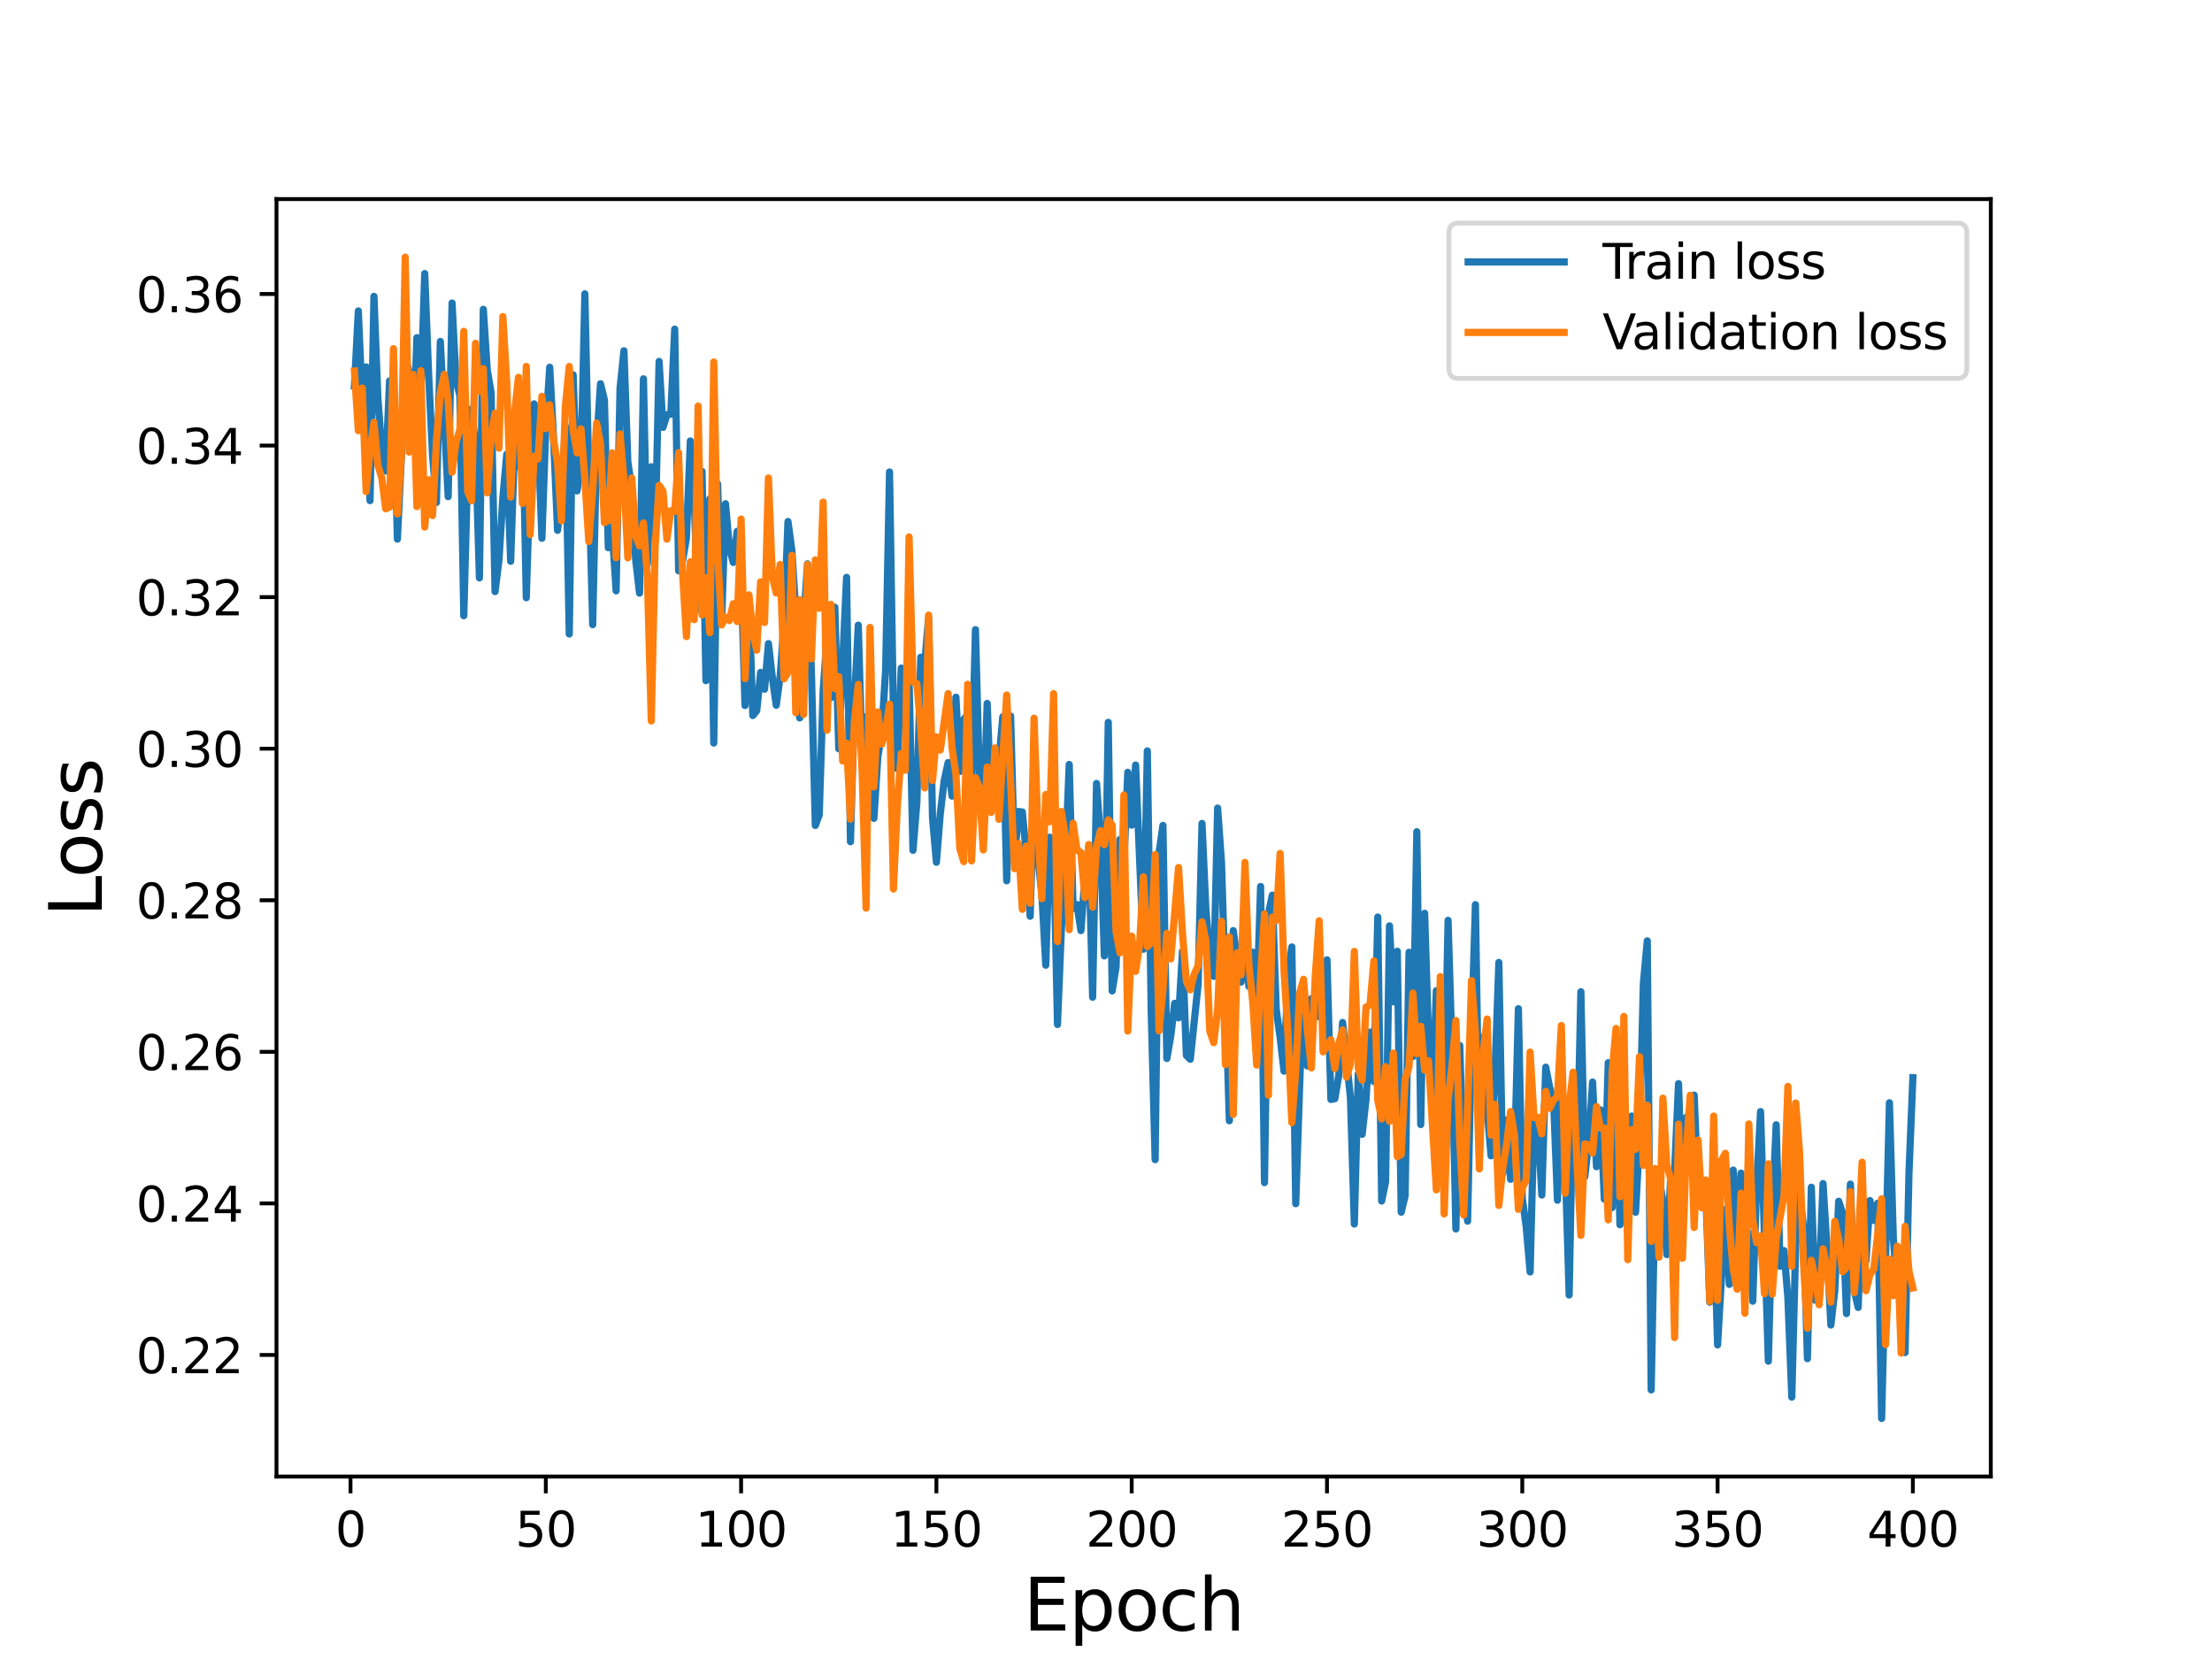<?xml version="1.0" encoding="utf-8" standalone="no"?>
<!DOCTYPE svg PUBLIC "-//W3C//DTD SVG 1.1//EN"
  "http://www.w3.org/Graphics/SVG/1.1/DTD/svg11.dtd">
<svg height="345.6pt" version="1.1" viewBox="0 0 460.8 345.6" width="460.8pt" xmlns="http://www.w3.org/2000/svg" xmlns:xlink="http://www.w3.org/1999/xlink">
 <defs>
  <style type="text/css">*{stroke-linecap:butt;stroke-linejoin:round;}</style>
 </defs>
 <g id="figure_1">
  <g id="patch_1">
   <path d="M 0 345.6 
L 460.8 345.6 
L 460.8 0 
L 0 0 
z
" style="fill:#ffffff;"/>
  </g>
  <g id="axes_1">
   <g id="patch_2">
    <path d="M 57.6 307.584 
L 414.72 307.584 
L 414.72 41.472 
L 57.6 41.472 
z
" style="fill:#ffffff;"/>
   </g>
   <g id="matplotlib.axis_1">
    <g id="xtick_1">
     <g id="line2d_1">
      <defs>
       <path d="M 0 0 
L 0 3.5 
" id="ma2f82ec1bf" style="stroke:#000000;stroke-width:0.8;"/>
      </defs>
      <g>
       <use style="stroke:#000000;stroke-width:0.8;" x="73.019" xlink:href="#ma2f82ec1bf" y="307.584"/>
      </g>
     </g>
     <g id="text_1">
      <!-- 0 -->
      <g transform="translate(69.838 322.182)scale(0.1 -0.1)">
       <defs>
        <path d="M 2034 4250 
Q 1547 4250 1301 3770 
Q 1056 3291 1056 2328 
Q 1056 1369 1301 889 
Q 1547 409 2034 409 
Q 2525 409 2770 889 
Q 3016 1369 3016 2328 
Q 3016 3291 2770 3770 
Q 2525 4250 2034 4250 
z
M 2034 4750 
Q 2819 4750 3233 4129 
Q 3647 3509 3647 2328 
Q 3647 1150 3233 529 
Q 2819 -91 2034 -91 
Q 1250 -91 836 529 
Q 422 1150 422 2328 
Q 422 3509 836 4129 
Q 1250 4750 2034 4750 
z
" id="DejaVuSans-30" transform="scale(0.016)"/>
       </defs>
       <use xlink:href="#DejaVuSans-30"/>
      </g>
     </g>
    </g>
    <g id="xtick_2">
     <g id="line2d_2">
      <g>
       <use style="stroke:#000000;stroke-width:0.8;" x="113.703" xlink:href="#ma2f82ec1bf" y="307.584"/>
      </g>
     </g>
     <g id="text_2">
      <!-- 50 -->
      <g transform="translate(107.34 322.182)scale(0.1 -0.1)">
       <defs>
        <path d="M 691 4666 
L 3169 4666 
L 3169 4134 
L 1269 4134 
L 1269 2991 
Q 1406 3038 1543 3061 
Q 1681 3084 1819 3084 
Q 2600 3084 3056 2656 
Q 3513 2228 3513 1497 
Q 3513 744 3044 326 
Q 2575 -91 1722 -91 
Q 1428 -91 1123 -41 
Q 819 9 494 109 
L 494 744 
Q 775 591 1075 516 
Q 1375 441 1709 441 
Q 2250 441 2565 725 
Q 2881 1009 2881 1497 
Q 2881 1984 2565 2268 
Q 2250 2553 1709 2553 
Q 1456 2553 1204 2497 
Q 953 2441 691 2322 
L 691 4666 
z
" id="DejaVuSans-35" transform="scale(0.016)"/>
       </defs>
       <use xlink:href="#DejaVuSans-35"/>
       <use x="63.623" xlink:href="#DejaVuSans-30"/>
      </g>
     </g>
    </g>
    <g id="xtick_3">
     <g id="line2d_3">
      <g>
       <use style="stroke:#000000;stroke-width:0.8;" x="154.386" xlink:href="#ma2f82ec1bf" y="307.584"/>
      </g>
     </g>
     <g id="text_3">
      <!-- 100 -->
      <g transform="translate(144.842 322.182)scale(0.1 -0.1)">
       <defs>
        <path d="M 794 531 
L 1825 531 
L 1825 4091 
L 703 3866 
L 703 4441 
L 1819 4666 
L 2450 4666 
L 2450 531 
L 3481 531 
L 3481 0 
L 794 0 
L 794 531 
z
" id="DejaVuSans-31" transform="scale(0.016)"/>
       </defs>
       <use xlink:href="#DejaVuSans-31"/>
       <use x="63.623" xlink:href="#DejaVuSans-30"/>
       <use x="127.246" xlink:href="#DejaVuSans-30"/>
      </g>
     </g>
    </g>
    <g id="xtick_4">
     <g id="line2d_4">
      <g>
       <use style="stroke:#000000;stroke-width:0.8;" x="195.07" xlink:href="#ma2f82ec1bf" y="307.584"/>
      </g>
     </g>
     <g id="text_4">
      <!-- 150 -->
      <g transform="translate(185.526 322.182)scale(0.1 -0.1)">
       <use xlink:href="#DejaVuSans-31"/>
       <use x="63.623" xlink:href="#DejaVuSans-35"/>
       <use x="127.246" xlink:href="#DejaVuSans-30"/>
      </g>
     </g>
    </g>
    <g id="xtick_5">
     <g id="line2d_5">
      <g>
       <use style="stroke:#000000;stroke-width:0.8;" x="235.753" xlink:href="#ma2f82ec1bf" y="307.584"/>
      </g>
     </g>
     <g id="text_5">
      <!-- 200 -->
      <g transform="translate(226.209 322.182)scale(0.1 -0.1)">
       <defs>
        <path d="M 1228 531 
L 3431 531 
L 3431 0 
L 469 0 
L 469 531 
Q 828 903 1448 1529 
Q 2069 2156 2228 2338 
Q 2531 2678 2651 2914 
Q 2772 3150 2772 3378 
Q 2772 3750 2511 3984 
Q 2250 4219 1831 4219 
Q 1534 4219 1204 4116 
Q 875 4013 500 3803 
L 500 4441 
Q 881 4594 1212 4672 
Q 1544 4750 1819 4750 
Q 2544 4750 2975 4387 
Q 3406 4025 3406 3419 
Q 3406 3131 3298 2873 
Q 3191 2616 2906 2266 
Q 2828 2175 2409 1742 
Q 1991 1309 1228 531 
z
" id="DejaVuSans-32" transform="scale(0.016)"/>
       </defs>
       <use xlink:href="#DejaVuSans-32"/>
       <use x="63.623" xlink:href="#DejaVuSans-30"/>
       <use x="127.246" xlink:href="#DejaVuSans-30"/>
      </g>
     </g>
    </g>
    <g id="xtick_6">
     <g id="line2d_6">
      <g>
       <use style="stroke:#000000;stroke-width:0.8;" x="276.437" xlink:href="#ma2f82ec1bf" y="307.584"/>
      </g>
     </g>
     <g id="text_6">
      <!-- 250 -->
      <g transform="translate(266.893 322.182)scale(0.1 -0.1)">
       <use xlink:href="#DejaVuSans-32"/>
       <use x="63.623" xlink:href="#DejaVuSans-35"/>
       <use x="127.246" xlink:href="#DejaVuSans-30"/>
      </g>
     </g>
    </g>
    <g id="xtick_7">
     <g id="line2d_7">
      <g>
       <use style="stroke:#000000;stroke-width:0.8;" x="317.12" xlink:href="#ma2f82ec1bf" y="307.584"/>
      </g>
     </g>
     <g id="text_7">
      <!-- 300 -->
      <g transform="translate(307.576 322.182)scale(0.1 -0.1)">
       <defs>
        <path d="M 2597 2516 
Q 3050 2419 3304 2112 
Q 3559 1806 3559 1356 
Q 3559 666 3084 287 
Q 2609 -91 1734 -91 
Q 1441 -91 1130 -33 
Q 819 25 488 141 
L 488 750 
Q 750 597 1062 519 
Q 1375 441 1716 441 
Q 2309 441 2620 675 
Q 2931 909 2931 1356 
Q 2931 1769 2642 2001 
Q 2353 2234 1838 2234 
L 1294 2234 
L 1294 2753 
L 1863 2753 
Q 2328 2753 2575 2939 
Q 2822 3125 2822 3475 
Q 2822 3834 2567 4026 
Q 2313 4219 1838 4219 
Q 1578 4219 1281 4162 
Q 984 4106 628 3988 
L 628 4550 
Q 988 4650 1302 4700 
Q 1616 4750 1894 4750 
Q 2613 4750 3031 4423 
Q 3450 4097 3450 3541 
Q 3450 3153 3228 2886 
Q 3006 2619 2597 2516 
z
" id="DejaVuSans-33" transform="scale(0.016)"/>
       </defs>
       <use xlink:href="#DejaVuSans-33"/>
       <use x="63.623" xlink:href="#DejaVuSans-30"/>
       <use x="127.246" xlink:href="#DejaVuSans-30"/>
      </g>
     </g>
    </g>
    <g id="xtick_8">
     <g id="line2d_8">
      <g>
       <use style="stroke:#000000;stroke-width:0.8;" x="357.804" xlink:href="#ma2f82ec1bf" y="307.584"/>
      </g>
     </g>
     <g id="text_8">
      <!-- 350 -->
      <g transform="translate(348.26 322.182)scale(0.1 -0.1)">
       <use xlink:href="#DejaVuSans-33"/>
       <use x="63.623" xlink:href="#DejaVuSans-35"/>
       <use x="127.246" xlink:href="#DejaVuSans-30"/>
      </g>
     </g>
    </g>
    <g id="xtick_9">
     <g id="line2d_9">
      <g>
       <use style="stroke:#000000;stroke-width:0.8;" x="398.487" xlink:href="#ma2f82ec1bf" y="307.584"/>
      </g>
     </g>
     <g id="text_9">
      <!-- 400 -->
      <g transform="translate(388.944 322.182)scale(0.1 -0.1)">
       <defs>
        <path d="M 2419 4116 
L 825 1625 
L 2419 1625 
L 2419 4116 
z
M 2253 4666 
L 3047 4666 
L 3047 1625 
L 3713 1625 
L 3713 1100 
L 3047 1100 
L 3047 0 
L 2419 0 
L 2419 1100 
L 313 1100 
L 313 1709 
L 2253 4666 
z
" id="DejaVuSans-34" transform="scale(0.016)"/>
       </defs>
       <use xlink:href="#DejaVuSans-34"/>
       <use x="63.623" xlink:href="#DejaVuSans-30"/>
       <use x="127.246" xlink:href="#DejaVuSans-30"/>
      </g>
     </g>
    </g>
    <g id="text_10">
     <!-- Epoch -->
     <g transform="translate(213.194 339.66)scale(0.15 -0.15)">
      <defs>
       <path d="M 628 4666 
L 3578 4666 
L 3578 4134 
L 1259 4134 
L 1259 2753 
L 3481 2753 
L 3481 2222 
L 1259 2222 
L 1259 531 
L 3634 531 
L 3634 0 
L 628 0 
L 628 4666 
z
" id="DejaVuSans-45" transform="scale(0.016)"/>
       <path d="M 1159 525 
L 1159 -1331 
L 581 -1331 
L 581 3500 
L 1159 3500 
L 1159 2969 
Q 1341 3281 1617 3432 
Q 1894 3584 2278 3584 
Q 2916 3584 3314 3078 
Q 3713 2572 3713 1747 
Q 3713 922 3314 415 
Q 2916 -91 2278 -91 
Q 1894 -91 1617 61 
Q 1341 213 1159 525 
z
M 3116 1747 
Q 3116 2381 2855 2742 
Q 2594 3103 2138 3103 
Q 1681 3103 1420 2742 
Q 1159 2381 1159 1747 
Q 1159 1113 1420 752 
Q 1681 391 2138 391 
Q 2594 391 2855 752 
Q 3116 1113 3116 1747 
z
" id="DejaVuSans-70" transform="scale(0.016)"/>
       <path d="M 1959 3097 
Q 1497 3097 1228 2736 
Q 959 2375 959 1747 
Q 959 1119 1226 758 
Q 1494 397 1959 397 
Q 2419 397 2687 759 
Q 2956 1122 2956 1747 
Q 2956 2369 2687 2733 
Q 2419 3097 1959 3097 
z
M 1959 3584 
Q 2709 3584 3137 3096 
Q 3566 2609 3566 1747 
Q 3566 888 3137 398 
Q 2709 -91 1959 -91 
Q 1206 -91 779 398 
Q 353 888 353 1747 
Q 353 2609 779 3096 
Q 1206 3584 1959 3584 
z
" id="DejaVuSans-6f" transform="scale(0.016)"/>
       <path d="M 3122 3366 
L 3122 2828 
Q 2878 2963 2633 3030 
Q 2388 3097 2138 3097 
Q 1578 3097 1268 2742 
Q 959 2388 959 1747 
Q 959 1106 1268 751 
Q 1578 397 2138 397 
Q 2388 397 2633 464 
Q 2878 531 3122 666 
L 3122 134 
Q 2881 22 2623 -34 
Q 2366 -91 2075 -91 
Q 1284 -91 818 406 
Q 353 903 353 1747 
Q 353 2603 823 3093 
Q 1294 3584 2113 3584 
Q 2378 3584 2631 3529 
Q 2884 3475 3122 3366 
z
" id="DejaVuSans-63" transform="scale(0.016)"/>
       <path d="M 3513 2113 
L 3513 0 
L 2938 0 
L 2938 2094 
Q 2938 2591 2744 2837 
Q 2550 3084 2163 3084 
Q 1697 3084 1428 2787 
Q 1159 2491 1159 1978 
L 1159 0 
L 581 0 
L 581 4863 
L 1159 4863 
L 1159 2956 
Q 1366 3272 1645 3428 
Q 1925 3584 2291 3584 
Q 2894 3584 3203 3211 
Q 3513 2838 3513 2113 
z
" id="DejaVuSans-68" transform="scale(0.016)"/>
      </defs>
      <use xlink:href="#DejaVuSans-45"/>
      <use x="63.184" xlink:href="#DejaVuSans-70"/>
      <use x="126.66" xlink:href="#DejaVuSans-6f"/>
      <use x="187.842" xlink:href="#DejaVuSans-63"/>
      <use x="242.822" xlink:href="#DejaVuSans-68"/>
     </g>
    </g>
   </g>
   <g id="matplotlib.axis_2">
    <g id="ytick_1">
     <g id="line2d_10">
      <defs>
       <path d="M 0 0 
L -3.5 0 
" id="m4c13d88339" style="stroke:#000000;stroke-width:0.8;"/>
      </defs>
      <g>
       <use style="stroke:#000000;stroke-width:0.8;" x="57.6" xlink:href="#m4c13d88339" y="282.262"/>
      </g>
     </g>
     <g id="text_11">
      <!-- 0.22 -->
      <g transform="translate(28.334 286.061)scale(0.1 -0.1)">
       <defs>
        <path d="M 684 794 
L 1344 794 
L 1344 0 
L 684 0 
L 684 794 
z
" id="DejaVuSans-2e" transform="scale(0.016)"/>
       </defs>
       <use xlink:href="#DejaVuSans-30"/>
       <use x="63.623" xlink:href="#DejaVuSans-2e"/>
       <use x="95.41" xlink:href="#DejaVuSans-32"/>
       <use x="159.033" xlink:href="#DejaVuSans-32"/>
      </g>
     </g>
    </g>
    <g id="ytick_2">
     <g id="line2d_11">
      <g>
       <use style="stroke:#000000;stroke-width:0.8;" x="57.6" xlink:href="#m4c13d88339" y="250.688"/>
      </g>
     </g>
     <g id="text_12">
      <!-- 0.24 -->
      <g transform="translate(28.334 254.487)scale(0.1 -0.1)">
       <use xlink:href="#DejaVuSans-30"/>
       <use x="63.623" xlink:href="#DejaVuSans-2e"/>
       <use x="95.41" xlink:href="#DejaVuSans-32"/>
       <use x="159.033" xlink:href="#DejaVuSans-34"/>
      </g>
     </g>
    </g>
    <g id="ytick_3">
     <g id="line2d_12">
      <g>
       <use style="stroke:#000000;stroke-width:0.8;" x="57.6" xlink:href="#m4c13d88339" y="219.113"/>
      </g>
     </g>
     <g id="text_13">
      <!-- 0.26 -->
      <g transform="translate(28.334 222.913)scale(0.1 -0.1)">
       <defs>
        <path d="M 2113 2584 
Q 1688 2584 1439 2293 
Q 1191 2003 1191 1497 
Q 1191 994 1439 701 
Q 1688 409 2113 409 
Q 2538 409 2786 701 
Q 3034 994 3034 1497 
Q 3034 2003 2786 2293 
Q 2538 2584 2113 2584 
z
M 3366 4563 
L 3366 3988 
Q 3128 4100 2886 4159 
Q 2644 4219 2406 4219 
Q 1781 4219 1451 3797 
Q 1122 3375 1075 2522 
Q 1259 2794 1537 2939 
Q 1816 3084 2150 3084 
Q 2853 3084 3261 2657 
Q 3669 2231 3669 1497 
Q 3669 778 3244 343 
Q 2819 -91 2113 -91 
Q 1303 -91 875 529 
Q 447 1150 447 2328 
Q 447 3434 972 4092 
Q 1497 4750 2381 4750 
Q 2619 4750 2861 4703 
Q 3103 4656 3366 4563 
z
" id="DejaVuSans-36" transform="scale(0.016)"/>
       </defs>
       <use xlink:href="#DejaVuSans-30"/>
       <use x="63.623" xlink:href="#DejaVuSans-2e"/>
       <use x="95.41" xlink:href="#DejaVuSans-32"/>
       <use x="159.033" xlink:href="#DejaVuSans-36"/>
      </g>
     </g>
    </g>
    <g id="ytick_4">
     <g id="line2d_13">
      <g>
       <use style="stroke:#000000;stroke-width:0.8;" x="57.6" xlink:href="#m4c13d88339" y="187.539"/>
      </g>
     </g>
     <g id="text_14">
      <!-- 0.28 -->
      <g transform="translate(28.334 191.339)scale(0.1 -0.1)">
       <defs>
        <path d="M 2034 2216 
Q 1584 2216 1326 1975 
Q 1069 1734 1069 1313 
Q 1069 891 1326 650 
Q 1584 409 2034 409 
Q 2484 409 2743 651 
Q 3003 894 3003 1313 
Q 3003 1734 2745 1975 
Q 2488 2216 2034 2216 
z
M 1403 2484 
Q 997 2584 770 2862 
Q 544 3141 544 3541 
Q 544 4100 942 4425 
Q 1341 4750 2034 4750 
Q 2731 4750 3128 4425 
Q 3525 4100 3525 3541 
Q 3525 3141 3298 2862 
Q 3072 2584 2669 2484 
Q 3125 2378 3379 2068 
Q 3634 1759 3634 1313 
Q 3634 634 3220 271 
Q 2806 -91 2034 -91 
Q 1263 -91 848 271 
Q 434 634 434 1313 
Q 434 1759 690 2068 
Q 947 2378 1403 2484 
z
M 1172 3481 
Q 1172 3119 1398 2916 
Q 1625 2713 2034 2713 
Q 2441 2713 2670 2916 
Q 2900 3119 2900 3481 
Q 2900 3844 2670 4047 
Q 2441 4250 2034 4250 
Q 1625 4250 1398 4047 
Q 1172 3844 1172 3481 
z
" id="DejaVuSans-38" transform="scale(0.016)"/>
       </defs>
       <use xlink:href="#DejaVuSans-30"/>
       <use x="63.623" xlink:href="#DejaVuSans-2e"/>
       <use x="95.41" xlink:href="#DejaVuSans-32"/>
       <use x="159.033" xlink:href="#DejaVuSans-38"/>
      </g>
     </g>
    </g>
    <g id="ytick_5">
     <g id="line2d_14">
      <g>
       <use style="stroke:#000000;stroke-width:0.8;" x="57.6" xlink:href="#m4c13d88339" y="155.965"/>
      </g>
     </g>
     <g id="text_15">
      <!-- 0.30 -->
      <g transform="translate(28.334 159.764)scale(0.1 -0.1)">
       <use xlink:href="#DejaVuSans-30"/>
       <use x="63.623" xlink:href="#DejaVuSans-2e"/>
       <use x="95.41" xlink:href="#DejaVuSans-33"/>
       <use x="159.033" xlink:href="#DejaVuSans-30"/>
      </g>
     </g>
    </g>
    <g id="ytick_6">
     <g id="line2d_15">
      <g>
       <use style="stroke:#000000;stroke-width:0.8;" x="57.6" xlink:href="#m4c13d88339" y="124.391"/>
      </g>
     </g>
     <g id="text_16">
      <!-- 0.32 -->
      <g transform="translate(28.334 128.19)scale(0.1 -0.1)">
       <use xlink:href="#DejaVuSans-30"/>
       <use x="63.623" xlink:href="#DejaVuSans-2e"/>
       <use x="95.41" xlink:href="#DejaVuSans-33"/>
       <use x="159.033" xlink:href="#DejaVuSans-32"/>
      </g>
     </g>
    </g>
    <g id="ytick_7">
     <g id="line2d_16">
      <g>
       <use style="stroke:#000000;stroke-width:0.8;" x="57.6" xlink:href="#m4c13d88339" y="92.817"/>
      </g>
     </g>
     <g id="text_17">
      <!-- 0.34 -->
      <g transform="translate(28.334 96.616)scale(0.1 -0.1)">
       <use xlink:href="#DejaVuSans-30"/>
       <use x="63.623" xlink:href="#DejaVuSans-2e"/>
       <use x="95.41" xlink:href="#DejaVuSans-33"/>
       <use x="159.033" xlink:href="#DejaVuSans-34"/>
      </g>
     </g>
    </g>
    <g id="ytick_8">
     <g id="line2d_17">
      <g>
       <use style="stroke:#000000;stroke-width:0.8;" x="57.6" xlink:href="#m4c13d88339" y="61.243"/>
      </g>
     </g>
     <g id="text_18">
      <!-- 0.36 -->
      <g transform="translate(28.334 65.042)scale(0.1 -0.1)">
       <use xlink:href="#DejaVuSans-30"/>
       <use x="63.623" xlink:href="#DejaVuSans-2e"/>
       <use x="95.41" xlink:href="#DejaVuSans-33"/>
       <use x="159.033" xlink:href="#DejaVuSans-36"/>
      </g>
     </g>
    </g>
    <g id="text_19">
     <!-- Loss -->
     <g transform="translate(21.215 190.979)rotate(-90)scale(0.15 -0.15)">
      <defs>
       <path d="M 628 4666 
L 1259 4666 
L 1259 531 
L 3531 531 
L 3531 0 
L 628 0 
L 628 4666 
z
" id="DejaVuSans-4c" transform="scale(0.016)"/>
       <path d="M 2834 3397 
L 2834 2853 
Q 2591 2978 2328 3040 
Q 2066 3103 1784 3103 
Q 1356 3103 1142 2972 
Q 928 2841 928 2578 
Q 928 2378 1081 2264 
Q 1234 2150 1697 2047 
L 1894 2003 
Q 2506 1872 2764 1633 
Q 3022 1394 3022 966 
Q 3022 478 2636 193 
Q 2250 -91 1575 -91 
Q 1294 -91 989 -36 
Q 684 19 347 128 
L 347 722 
Q 666 556 975 473 
Q 1284 391 1588 391 
Q 1994 391 2212 530 
Q 2431 669 2431 922 
Q 2431 1156 2273 1281 
Q 2116 1406 1581 1522 
L 1381 1569 
Q 847 1681 609 1914 
Q 372 2147 372 2553 
Q 372 3047 722 3315 
Q 1072 3584 1716 3584 
Q 2034 3584 2315 3537 
Q 2597 3491 2834 3397 
z
" id="DejaVuSans-73" transform="scale(0.016)"/>
      </defs>
      <use xlink:href="#DejaVuSans-4c"/>
      <use x="53.963" xlink:href="#DejaVuSans-6f"/>
      <use x="115.145" xlink:href="#DejaVuSans-73"/>
      <use x="167.244" xlink:href="#DejaVuSans-73"/>
     </g>
    </g>
   </g>
   <g id="line2d_18">
    <path clip-path="url(#p7c8d8a2bd7)" d="M 73.833 80.411 
L 74.646 64.773 
L 75.46 83.832 
L 76.274 76.44 
L 77.087 104.289 
L 77.901 61.734 
L 78.715 82.781 
L 79.528 93.92 
L 80.342 98.117 
L 81.156 79.339 
L 81.969 80.148 
L 82.783 112.31 
L 83.597 95.597 
L 84.41 73.858 
L 85.224 77.646 
L 86.038 93.315 
L 86.851 70.343 
L 87.665 81.832 
L 88.479 56.987 
L 89.292 78.04 
L 90.106 94.812 
L 90.92 104.675 
L 91.733 71.132 
L 93.361 103.462 
L 94.174 63.124 
L 94.988 79.3 
L 95.802 82.365 
L 96.616 128.263 
L 97.429 97.925 
L 98.243 85.167 
L 99.057 92.846 
L 99.87 120.389 
L 100.684 64.436 
L 101.498 76.993 
L 102.311 81.841 
L 103.125 123.238 
L 103.939 116.728 
L 104.752 103.693 
L 105.566 94.619 
L 106.38 116.927 
L 107.193 92.497 
L 108.007 97.195 
L 108.821 84.355 
L 109.634 124.521 
L 110.448 98.591 
L 111.262 84.128 
L 112.075 90.279 
L 112.889 112.136 
L 113.703 88.953 
L 114.516 76.507 
L 115.33 91.535 
L 116.144 110.476 
L 116.957 103.507 
L 117.771 88.859 
L 118.585 132.072 
L 119.398 78.08 
L 120.212 102.259 
L 121.026 96.526 
L 121.839 61.207 
L 122.653 99.401 
L 123.467 130.129 
L 124.28 92.658 
L 125.094 79.945 
L 125.908 83.312 
L 126.721 114.1 
L 127.535 110.575 
L 128.349 123.081 
L 129.162 80.946 
L 129.976 73.071 
L 130.79 96.196 
L 131.603 101.683 
L 132.417 116.57 
L 133.231 123.556 
L 134.044 78.919 
L 134.858 117.522 
L 135.672 97.235 
L 136.485 111.304 
L 137.299 75.287 
L 138.113 89.027 
L 138.926 86.399 
L 139.74 86.293 
L 140.554 68.573 
L 141.367 118.9 
L 142.181 116.846 
L 142.995 112.096 
L 143.808 91.865 
L 144.622 104.172 
L 145.436 126.896 
L 146.249 98.207 
L 147.063 141.795 
L 147.877 103.914 
L 148.69 154.788 
L 149.504 100.826 
L 150.318 129.986 
L 151.131 104.936 
L 151.945 114.115 
L 152.759 117.167 
L 153.572 110.687 
L 154.386 119.814 
L 155.2 146.972 
L 156.013 124.843 
L 156.827 149.056 
L 157.641 148.064 
L 158.454 140.07 
L 159.268 143.567 
L 160.082 134.073 
L 160.895 141.181 
L 161.709 146.912 
L 162.523 140.823 
L 163.336 129.67 
L 164.15 108.64 
L 164.964 114.68 
L 165.777 127.555 
L 166.591 149.557 
L 167.405 129.462 
L 168.219 117.46 
L 169.032 140.072 
L 169.846 171.949 
L 170.66 169.761 
L 171.473 143.964 
L 172.287 132.688 
L 173.101 145.34 
L 173.914 126.513 
L 174.728 155.983 
L 176.355 120.278 
L 177.169 175.347 
L 177.983 146.577 
L 178.796 130.231 
L 179.61 158.816 
L 180.424 149.32 
L 181.237 157.751 
L 182.051 170.477 
L 182.865 157.677 
L 183.678 152.747 
L 184.492 139.609 
L 185.306 98.32 
L 186.119 149.181 
L 186.933 160.162 
L 187.747 139.17 
L 188.56 144.186 
L 189.374 141.517 
L 190.188 177.136 
L 191.001 167.11 
L 191.815 136.919 
L 192.629 138.212 
L 193.442 128.769 
L 194.256 170.313 
L 195.07 179.622 
L 195.883 169.435 
L 196.697 162.601 
L 197.511 158.856 
L 198.324 165.846 
L 199.138 145.238 
L 199.952 160.717 
L 200.765 149.878 
L 201.579 148.835 
L 202.393 162.836 
L 203.206 131.168 
L 204.02 162.243 
L 204.834 172.464 
L 205.647 146.531 
L 206.461 167.501 
L 207.275 158.954 
L 208.088 158.472 
L 208.902 149.314 
L 209.716 183.491 
L 210.529 149.164 
L 211.343 179.097 
L 212.157 169.053 
L 212.97 169.146 
L 213.784 177.717 
L 214.598 190.876 
L 215.411 164.758 
L 216.225 178.845 
L 217.039 186.274 
L 217.852 201.067 
L 218.666 174.404 
L 219.48 175.302 
L 220.293 213.415 
L 221.107 193.413 
L 221.921 179.483 
L 222.734 159.25 
L 223.548 189.247 
L 224.362 188.438 
L 225.175 193.865 
L 225.989 182.928 
L 226.803 176.63 
L 227.616 207.737 
L 228.43 163.203 
L 229.244 174.668 
L 230.057 199.135 
L 230.871 150.474 
L 231.685 206.428 
L 232.498 201.413 
L 233.312 174.869 
L 234.126 180.004 
L 234.939 160.883 
L 235.753 171.895 
L 236.567 159.373 
L 238.194 197.742 
L 239.008 156.428 
L 239.822 210.894 
L 240.635 241.571 
L 241.449 177.648 
L 242.263 171.949 
L 243.076 220.498 
L 243.89 215.834 
L 244.704 209.007 
L 245.517 212.034 
L 246.331 198.18 
L 247.145 219.861 
L 247.958 220.663 
L 249.586 205.099 
L 250.399 171.537 
L 251.213 189.541 
L 252.027 198.985 
L 252.84 203.396 
L 253.654 168.337 
L 254.468 179.762 
L 256.095 233.475 
L 256.909 193.859 
L 257.722 199.9 
L 258.536 204.586 
L 259.35 196.752 
L 260.163 205.484 
L 260.977 198.367 
L 261.791 210.379 
L 262.604 184.672 
L 263.418 246.356 
L 264.232 190.356 
L 265.045 186.472 
L 265.859 210.262 
L 266.673 216.107 
L 267.486 223.142 
L 268.3 202.826 
L 269.114 197.27 
L 269.927 250.752 
L 270.741 226.11 
L 271.555 205.144 
L 272.368 222.076 
L 273.182 208.045 
L 273.996 208.435 
L 274.809 211.828 
L 275.623 209.36 
L 276.437 199.947 
L 277.25 229.027 
L 278.064 228.883 
L 278.878 224.146 
L 279.691 212.998 
L 281.319 228.624 
L 282.132 254.986 
L 282.946 223.725 
L 283.76 236.295 
L 284.573 228.989 
L 285.387 214.995 
L 286.201 225.314 
L 287.014 191.04 
L 287.828 250.187 
L 288.642 246.186 
L 289.455 192.87 
L 290.269 208.687 
L 291.083 198.158 
L 291.896 252.517 
L 292.71 249.11 
L 293.524 198.373 
L 294.337 220.11 
L 295.151 173.259 
L 295.965 234.263 
L 296.778 190.256 
L 297.592 216.343 
L 298.406 228.592 
L 299.219 206.376 
L 300.033 239.766 
L 300.847 232.212 
L 301.66 191.729 
L 302.474 218.711 
L 303.288 256.012 
L 304.101 217.8 
L 304.915 246.367 
L 305.729 254.394 
L 306.543 215.638 
L 307.356 188.457 
L 308.17 239.778 
L 308.984 216.035 
L 309.797 231.171 
L 310.611 240.77 
L 311.425 223.644 
L 312.238 200.492 
L 313.052 244.495 
L 313.866 233.311 
L 314.679 245.668 
L 315.493 241.777 
L 316.307 210.129 
L 317.12 249.61 
L 317.934 255.529 
L 318.748 264.965 
L 319.561 233.109 
L 320.375 233.98 
L 321.189 248.952 
L 322.002 222.316 
L 322.816 226.509 
L 323.63 228.973 
L 324.443 250.031 
L 325.257 226.748 
L 326.071 242.691 
L 326.884 269.778 
L 327.698 226.433 
L 328.512 244.082 
L 329.325 206.6 
L 330.139 245.129 
L 330.953 238.16 
L 331.766 225.412 
L 332.58 243.041 
L 333.394 231.198 
L 334.207 249.801 
L 335.021 221.39 
L 335.835 251.553 
L 336.648 220.307 
L 337.462 255.142 
L 338.276 225.366 
L 339.089 248.96 
L 339.903 232.498 
L 340.717 252.538 
L 341.53 237.465 
L 342.344 204.884 
L 343.158 195.991 
L 343.971 289.541 
L 344.785 247.314 
L 345.599 245.06 
L 346.412 250.392 
L 347.226 261.352 
L 348.04 245.089 
L 348.853 243.885 
L 349.667 225.742 
L 350.481 250.021 
L 351.294 232.749 
L 352.108 233.114 
L 352.922 228.134 
L 353.735 247.768 
L 354.549 247.854 
L 355.363 249.066 
L 356.176 271.269 
L 356.99 253.393 
L 357.804 280.165 
L 359.431 251.918 
L 360.245 267.561 
L 361.058 243.749 
L 361.872 261.315 
L 362.686 244.38 
L 363.499 267.607 
L 364.313 256.925 
L 365.127 271.066 
L 365.94 247.063 
L 366.754 231.564 
L 368.381 283.555 
L 369.195 252.798 
L 370.009 234.314 
L 370.822 263.784 
L 371.636 260.526 
L 372.45 270.339 
L 373.263 291.046 
L 374.077 259.416 
L 374.891 248.777 
L 375.704 255.533 
L 376.518 283.038 
L 377.332 247.321 
L 378.146 270.857 
L 378.959 266.948 
L 379.773 246.565 
L 380.587 259.877 
L 381.4 276.035 
L 382.214 268.98 
L 383.028 250.245 
L 383.841 252.685 
L 384.655 273.641 
L 385.469 246.675 
L 386.282 268.833 
L 387.096 272.368 
L 387.91 248.637 
L 388.723 262.687 
L 389.537 250.096 
L 390.351 254.235 
L 391.164 250.654 
L 391.978 295.488 
L 393.605 229.726 
L 394.419 258.129 
L 395.233 267.987 
L 396.046 264.383 
L 396.86 281.761 
L 397.674 244.315 
L 398.487 224.496 
L 398.487 224.496 
" style="fill:none;stroke:#1f77b4;stroke-linecap:square;stroke-width:1.5;"/>
   </g>
   <g id="line2d_19">
    <path clip-path="url(#p7c8d8a2bd7)" d="M 73.833 77.299 
L 74.646 89.71 
L 75.46 80.83 
L 76.274 102.416 
L 77.087 93.898 
L 77.901 87.976 
L 78.715 96.886 
L 79.528 99.554 
L 80.342 105.981 
L 81.156 105.632 
L 81.969 72.623 
L 82.783 107.066 
L 83.597 95.185 
L 84.41 53.568 
L 85.224 94.189 
L 86.038 77.977 
L 86.851 105.532 
L 87.665 77.222 
L 88.479 109.795 
L 89.292 99.947 
L 90.106 107.396 
L 90.92 91.805 
L 91.733 81.83 
L 92.547 77.984 
L 93.361 83.467 
L 94.174 98.368 
L 94.988 92.087 
L 95.802 89.545 
L 96.616 69.025 
L 97.429 102.446 
L 98.243 104.316 
L 99.057 71.514 
L 99.87 81.522 
L 100.684 76.8 
L 101.498 102.671 
L 102.311 91.011 
L 103.125 86.085 
L 103.939 93.364 
L 104.752 65.94 
L 105.566 79.778 
L 106.38 103.551 
L 107.193 86.072 
L 108.007 78.607 
L 108.821 104.864 
L 109.634 76.329 
L 110.448 111.36 
L 111.262 95.034 
L 112.075 95.616 
L 112.889 82.565 
L 113.703 89.294 
L 114.516 84.324 
L 115.33 91.725 
L 116.144 96.386 
L 116.957 108.488 
L 117.771 84.648 
L 118.585 76.342 
L 119.398 89.524 
L 120.212 94.361 
L 121.026 89.345 
L 121.839 99.803 
L 122.653 112.804 
L 123.467 102.336 
L 124.28 88.125 
L 125.094 92.491 
L 125.908 108.871 
L 126.721 108.441 
L 127.535 94.346 
L 128.349 116.173 
L 129.162 90.397 
L 129.976 99.82 
L 130.79 116.209 
L 131.603 99.583 
L 132.417 111.597 
L 133.231 113.726 
L 134.044 108.943 
L 134.858 120.222 
L 135.672 150.193 
L 136.485 113.755 
L 137.299 101.118 
L 138.113 102.306 
L 138.926 112.325 
L 139.74 106.381 
L 140.554 106.553 
L 141.367 94.297 
L 142.181 119.147 
L 142.995 132.601 
L 143.808 117.035 
L 144.622 129.088 
L 145.436 84.588 
L 146.249 128.108 
L 147.063 120.37 
L 147.877 131.829 
L 148.69 75.412 
L 149.504 115.591 
L 150.318 130.191 
L 151.131 128.576 
L 151.945 129.28 
L 152.759 125.757 
L 153.572 129.482 
L 154.386 108.127 
L 155.2 141.366 
L 156.013 123.928 
L 156.827 131.824 
L 157.641 135.446 
L 158.454 121.216 
L 159.268 129.682 
L 160.082 99.577 
L 160.895 120.096 
L 161.709 123.538 
L 162.523 117.596 
L 163.336 141.411 
L 164.15 140.087 
L 164.964 115.674 
L 165.777 148.48 
L 166.591 124.932 
L 167.405 148.826 
L 168.219 117.597 
L 169.032 137.252 
L 169.846 116.632 
L 170.66 126.718 
L 171.473 104.594 
L 172.287 152.11 
L 173.101 125.904 
L 173.914 143.446 
L 174.728 140.967 
L 175.542 158.529 
L 176.355 154.824 
L 177.169 170.641 
L 177.983 150.42 
L 178.796 142.571 
L 179.61 161.299 
L 180.424 189.182 
L 181.237 130.699 
L 182.051 163.918 
L 182.865 148.302 
L 183.678 155.026 
L 184.492 152.287 
L 185.306 146.692 
L 186.119 185.191 
L 186.933 167.806 
L 187.747 156.975 
L 188.56 160.452 
L 189.374 111.856 
L 190.188 142.06 
L 191.001 142.391 
L 191.815 151.844 
L 192.629 164.136 
L 193.442 128.139 
L 194.256 162.601 
L 195.07 153.498 
L 195.883 156.238 
L 197.511 144.495 
L 198.324 155.743 
L 199.138 161.29 
L 199.952 176.779 
L 200.765 179.494 
L 201.579 142.549 
L 202.393 179.333 
L 203.206 162.007 
L 204.02 163.964 
L 204.834 177.058 
L 205.647 159.779 
L 206.461 169.247 
L 207.275 155.797 
L 208.088 170.681 
L 209.716 144.783 
L 211.343 180.958 
L 212.157 175.719 
L 212.97 189.427 
L 213.784 176.272 
L 214.598 188.157 
L 215.411 149.618 
L 216.225 172.974 
L 217.039 187.198 
L 217.852 165.517 
L 218.666 171.19 
L 219.48 144.497 
L 220.293 196.137 
L 221.107 169.04 
L 221.921 174.16 
L 222.734 193.673 
L 223.548 171.503 
L 224.362 177.071 
L 225.175 177.586 
L 225.989 186.98 
L 226.803 175.918 
L 227.616 188.971 
L 228.43 176.383 
L 229.244 173.041 
L 230.057 175.979 
L 230.871 170.793 
L 231.685 171.912 
L 232.498 194.135 
L 233.312 198.51 
L 234.126 165.599 
L 234.939 214.785 
L 235.753 195.016 
L 236.567 202.349 
L 237.381 196.964 
L 238.194 182.652 
L 239.008 197.2 
L 239.822 196.408 
L 240.635 178.012 
L 241.449 214.746 
L 242.263 206.266 
L 243.076 194.436 
L 243.89 199.755 
L 245.517 180.715 
L 246.331 194.378 
L 247.145 204.474 
L 247.958 206.194 
L 248.772 202.984 
L 249.586 201.138 
L 250.399 192.037 
L 251.213 196.003 
L 252.027 214.828 
L 252.84 217.207 
L 253.654 210.383 
L 254.468 191.935 
L 255.281 221.792 
L 256.095 195.165 
L 256.909 232.147 
L 257.722 198.482 
L 258.536 203.059 
L 259.35 179.65 
L 260.163 200.885 
L 260.977 208.823 
L 261.791 221.879 
L 262.604 203.551 
L 263.418 190.382 
L 264.232 228.143 
L 265.045 191.068 
L 265.859 191.749 
L 266.673 177.785 
L 267.486 202.196 
L 268.3 215.305 
L 269.114 233.869 
L 269.927 222.971 
L 270.741 206.925 
L 271.555 204.005 
L 272.368 214.654 
L 273.182 222.458 
L 273.996 203.243 
L 274.809 191.816 
L 275.623 219.129 
L 277.25 216.6 
L 278.064 222.612 
L 278.878 217.459 
L 279.691 214.544 
L 280.505 224.386 
L 281.319 221.575 
L 282.132 198.2 
L 282.946 222.472 
L 283.76 224.998 
L 284.573 209.789 
L 285.387 209.404 
L 286.201 200.175 
L 287.014 229.218 
L 287.828 233.092 
L 288.642 222.212 
L 289.455 233.6 
L 290.269 219.389 
L 291.083 240.971 
L 291.896 240.485 
L 292.71 224.806 
L 293.524 222.238 
L 294.337 206.876 
L 295.151 219.529 
L 295.965 213.791 
L 296.778 222.923 
L 297.592 220.975 
L 299.219 247.863 
L 300.033 203.457 
L 300.847 252.878 
L 301.66 229.192 
L 302.474 222.009 
L 303.288 212.581 
L 304.101 237.795 
L 304.915 253.106 
L 305.729 230.677 
L 306.543 204.279 
L 307.356 215.084 
L 308.17 243.51 
L 308.984 219.119 
L 309.797 212.281 
L 310.611 236.451 
L 311.425 230.01 
L 312.238 251.115 
L 313.052 243.298 
L 313.866 238.354 
L 314.679 231.555 
L 315.493 236.438 
L 316.307 251.921 
L 317.12 247.486 
L 317.934 245.791 
L 318.748 219.17 
L 319.561 232.834 
L 320.375 232.756 
L 321.189 236.209 
L 322.002 227.345 
L 322.816 230.898 
L 323.63 229.173 
L 324.443 228.439 
L 325.257 213.635 
L 326.071 248.578 
L 326.884 230.26 
L 327.698 223.359 
L 328.512 242.158 
L 329.325 257.354 
L 330.139 238.305 
L 330.953 238.476 
L 331.766 240.194 
L 332.58 230.519 
L 333.394 234.986 
L 334.207 234.977 
L 335.021 254.128 
L 335.835 223.444 
L 336.648 214.24 
L 337.462 249.301 
L 338.276 211.743 
L 339.089 262.408 
L 339.903 235.342 
L 340.717 239.412 
L 341.53 220.121 
L 342.344 242.76 
L 343.158 230.246 
L 343.971 258.596 
L 344.785 243.409 
L 345.599 261.901 
L 346.412 228.767 
L 347.226 242.691 
L 348.04 245.579 
L 348.853 278.636 
L 349.667 234.193 
L 350.481 262.12 
L 351.294 239.245 
L 352.108 228.17 
L 352.922 255.711 
L 353.735 237.503 
L 354.549 251.619 
L 355.363 245.803 
L 356.176 271.104 
L 356.99 232.499 
L 357.804 270.859 
L 358.617 241.674 
L 359.431 240.248 
L 360.245 255.258 
L 361.058 264.372 
L 361.872 268.569 
L 362.686 248.57 
L 363.499 273.566 
L 364.313 234.135 
L 365.127 254.108 
L 365.94 258.879 
L 366.754 257.457 
L 367.568 269.486 
L 368.381 242.441 
L 369.195 269.586 
L 370.009 258.029 
L 371.636 249.176 
L 372.45 226.31 
L 373.263 263.799 
L 374.077 229.775 
L 374.891 240.106 
L 375.704 263.325 
L 376.518 276.678 
L 377.332 262.54 
L 378.146 266.733 
L 378.959 271.807 
L 379.773 260.141 
L 380.587 264.24 
L 381.4 271.253 
L 382.214 254.419 
L 383.028 258.034 
L 383.841 264.927 
L 384.655 264.004 
L 385.469 248.239 
L 386.282 269.273 
L 387.096 259.263 
L 387.91 242.101 
L 388.723 268.875 
L 389.537 265.543 
L 390.351 264.359 
L 391.978 249.74 
L 392.792 280.113 
L 393.605 262.312 
L 394.419 269.92 
L 395.233 259.596 
L 396.046 281.869 
L 396.86 255.458 
L 397.674 264.813 
L 398.487 268.296 
L 398.487 268.296 
" style="fill:none;stroke:#ff7f0e;stroke-linecap:square;stroke-width:1.5;"/>
   </g>
   <g id="patch_3">
    <path d="M 57.6 307.584 
L 57.6 41.472 
" style="fill:none;stroke:#000000;stroke-linecap:square;stroke-linejoin:miter;stroke-width:0.8;"/>
   </g>
   <g id="patch_4">
    <path d="M 414.72 307.584 
L 414.72 41.472 
" style="fill:none;stroke:#000000;stroke-linecap:square;stroke-linejoin:miter;stroke-width:0.8;"/>
   </g>
   <g id="patch_5">
    <path d="M 57.6 307.584 
L 414.72 307.584 
" style="fill:none;stroke:#000000;stroke-linecap:square;stroke-linejoin:miter;stroke-width:0.8;"/>
   </g>
   <g id="patch_6">
    <path d="M 57.6 41.472 
L 414.72 41.472 
" style="fill:none;stroke:#000000;stroke-linecap:square;stroke-linejoin:miter;stroke-width:0.8;"/>
   </g>
   <g id="legend_1">
    <g id="patch_7">
     <path d="M 303.845 78.828 
L 407.72 78.828 
Q 409.72 78.828 409.72 76.828 
L 409.72 48.472 
Q 409.72 46.472 407.72 46.472 
L 303.845 46.472 
Q 301.845 46.472 301.845 48.472 
L 301.845 76.828 
Q 301.845 78.828 303.845 78.828 
z
" style="fill:#ffffff;opacity:0.8;stroke:#cccccc;stroke-linejoin:miter;"/>
    </g>
    <g id="line2d_20">
     <path d="M 305.845 54.57 
L 325.845 54.57 
" style="fill:none;stroke:#1f77b4;stroke-linecap:square;stroke-width:1.5;"/>
    </g>
    <g id="line2d_21"/>
    <g id="text_20">
     <!-- Train loss -->
     <g transform="translate(333.845 58.07)scale(0.1 -0.1)">
      <defs>
       <path d="M -19 4666 
L 3928 4666 
L 3928 4134 
L 2272 4134 
L 2272 0 
L 1638 0 
L 1638 4134 
L -19 4134 
L -19 4666 
z
" id="DejaVuSans-54" transform="scale(0.016)"/>
       <path d="M 2631 2963 
Q 2534 3019 2420 3045 
Q 2306 3072 2169 3072 
Q 1681 3072 1420 2755 
Q 1159 2438 1159 1844 
L 1159 0 
L 581 0 
L 581 3500 
L 1159 3500 
L 1159 2956 
Q 1341 3275 1631 3429 
Q 1922 3584 2338 3584 
Q 2397 3584 2469 3576 
Q 2541 3569 2628 3553 
L 2631 2963 
z
" id="DejaVuSans-72" transform="scale(0.016)"/>
       <path d="M 2194 1759 
Q 1497 1759 1228 1600 
Q 959 1441 959 1056 
Q 959 750 1161 570 
Q 1363 391 1709 391 
Q 2188 391 2477 730 
Q 2766 1069 2766 1631 
L 2766 1759 
L 2194 1759 
z
M 3341 1997 
L 3341 0 
L 2766 0 
L 2766 531 
Q 2569 213 2275 61 
Q 1981 -91 1556 -91 
Q 1019 -91 701 211 
Q 384 513 384 1019 
Q 384 1609 779 1909 
Q 1175 2209 1959 2209 
L 2766 2209 
L 2766 2266 
Q 2766 2663 2505 2880 
Q 2244 3097 1772 3097 
Q 1472 3097 1187 3025 
Q 903 2953 641 2809 
L 641 3341 
Q 956 3463 1253 3523 
Q 1550 3584 1831 3584 
Q 2591 3584 2966 3190 
Q 3341 2797 3341 1997 
z
" id="DejaVuSans-61" transform="scale(0.016)"/>
       <path d="M 603 3500 
L 1178 3500 
L 1178 0 
L 603 0 
L 603 3500 
z
M 603 4863 
L 1178 4863 
L 1178 4134 
L 603 4134 
L 603 4863 
z
" id="DejaVuSans-69" transform="scale(0.016)"/>
       <path d="M 3513 2113 
L 3513 0 
L 2938 0 
L 2938 2094 
Q 2938 2591 2744 2837 
Q 2550 3084 2163 3084 
Q 1697 3084 1428 2787 
Q 1159 2491 1159 1978 
L 1159 0 
L 581 0 
L 581 3500 
L 1159 3500 
L 1159 2956 
Q 1366 3272 1645 3428 
Q 1925 3584 2291 3584 
Q 2894 3584 3203 3211 
Q 3513 2838 3513 2113 
z
" id="DejaVuSans-6e" transform="scale(0.016)"/>
       <path id="DejaVuSans-20" transform="scale(0.016)"/>
       <path d="M 603 4863 
L 1178 4863 
L 1178 0 
L 603 0 
L 603 4863 
z
" id="DejaVuSans-6c" transform="scale(0.016)"/>
      </defs>
      <use xlink:href="#DejaVuSans-54"/>
      <use x="46.334" xlink:href="#DejaVuSans-72"/>
      <use x="87.447" xlink:href="#DejaVuSans-61"/>
      <use x="148.727" xlink:href="#DejaVuSans-69"/>
      <use x="176.51" xlink:href="#DejaVuSans-6e"/>
      <use x="239.889" xlink:href="#DejaVuSans-20"/>
      <use x="271.676" xlink:href="#DejaVuSans-6c"/>
      <use x="299.459" xlink:href="#DejaVuSans-6f"/>
      <use x="360.641" xlink:href="#DejaVuSans-73"/>
      <use x="412.74" xlink:href="#DejaVuSans-73"/>
     </g>
    </g>
    <g id="line2d_22">
     <path d="M 305.845 69.249 
L 325.845 69.249 
" style="fill:none;stroke:#ff7f0e;stroke-linecap:square;stroke-width:1.5;"/>
    </g>
    <g id="line2d_23"/>
    <g id="text_21">
     <!-- Validation loss -->
     <g transform="translate(333.845 72.749)scale(0.1 -0.1)">
      <defs>
       <path d="M 1831 0 
L 50 4666 
L 709 4666 
L 2188 738 
L 3669 4666 
L 4325 4666 
L 2547 0 
L 1831 0 
z
" id="DejaVuSans-56" transform="scale(0.016)"/>
       <path d="M 2906 2969 
L 2906 4863 
L 3481 4863 
L 3481 0 
L 2906 0 
L 2906 525 
Q 2725 213 2448 61 
Q 2172 -91 1784 -91 
Q 1150 -91 751 415 
Q 353 922 353 1747 
Q 353 2572 751 3078 
Q 1150 3584 1784 3584 
Q 2172 3584 2448 3432 
Q 2725 3281 2906 2969 
z
M 947 1747 
Q 947 1113 1208 752 
Q 1469 391 1925 391 
Q 2381 391 2643 752 
Q 2906 1113 2906 1747 
Q 2906 2381 2643 2742 
Q 2381 3103 1925 3103 
Q 1469 3103 1208 2742 
Q 947 2381 947 1747 
z
" id="DejaVuSans-64" transform="scale(0.016)"/>
       <path d="M 1172 4494 
L 1172 3500 
L 2356 3500 
L 2356 3053 
L 1172 3053 
L 1172 1153 
Q 1172 725 1289 603 
Q 1406 481 1766 481 
L 2356 481 
L 2356 0 
L 1766 0 
Q 1100 0 847 248 
Q 594 497 594 1153 
L 594 3053 
L 172 3053 
L 172 3500 
L 594 3500 
L 594 4494 
L 1172 4494 
z
" id="DejaVuSans-74" transform="scale(0.016)"/>
      </defs>
      <use xlink:href="#DejaVuSans-56"/>
      <use x="60.658" xlink:href="#DejaVuSans-61"/>
      <use x="121.938" xlink:href="#DejaVuSans-6c"/>
      <use x="149.721" xlink:href="#DejaVuSans-69"/>
      <use x="177.504" xlink:href="#DejaVuSans-64"/>
      <use x="240.98" xlink:href="#DejaVuSans-61"/>
      <use x="302.26" xlink:href="#DejaVuSans-74"/>
      <use x="341.469" xlink:href="#DejaVuSans-69"/>
      <use x="369.252" xlink:href="#DejaVuSans-6f"/>
      <use x="430.434" xlink:href="#DejaVuSans-6e"/>
      <use x="493.812" xlink:href="#DejaVuSans-20"/>
      <use x="525.6" xlink:href="#DejaVuSans-6c"/>
      <use x="553.383" xlink:href="#DejaVuSans-6f"/>
      <use x="614.564" xlink:href="#DejaVuSans-73"/>
      <use x="666.664" xlink:href="#DejaVuSans-73"/>
     </g>
    </g>
   </g>
  </g>
 </g>
 <defs>
  <clipPath id="p7c8d8a2bd7">
   <rect height="266.112" width="357.12" x="57.6" y="41.472"/>
  </clipPath>
 </defs>
</svg>
